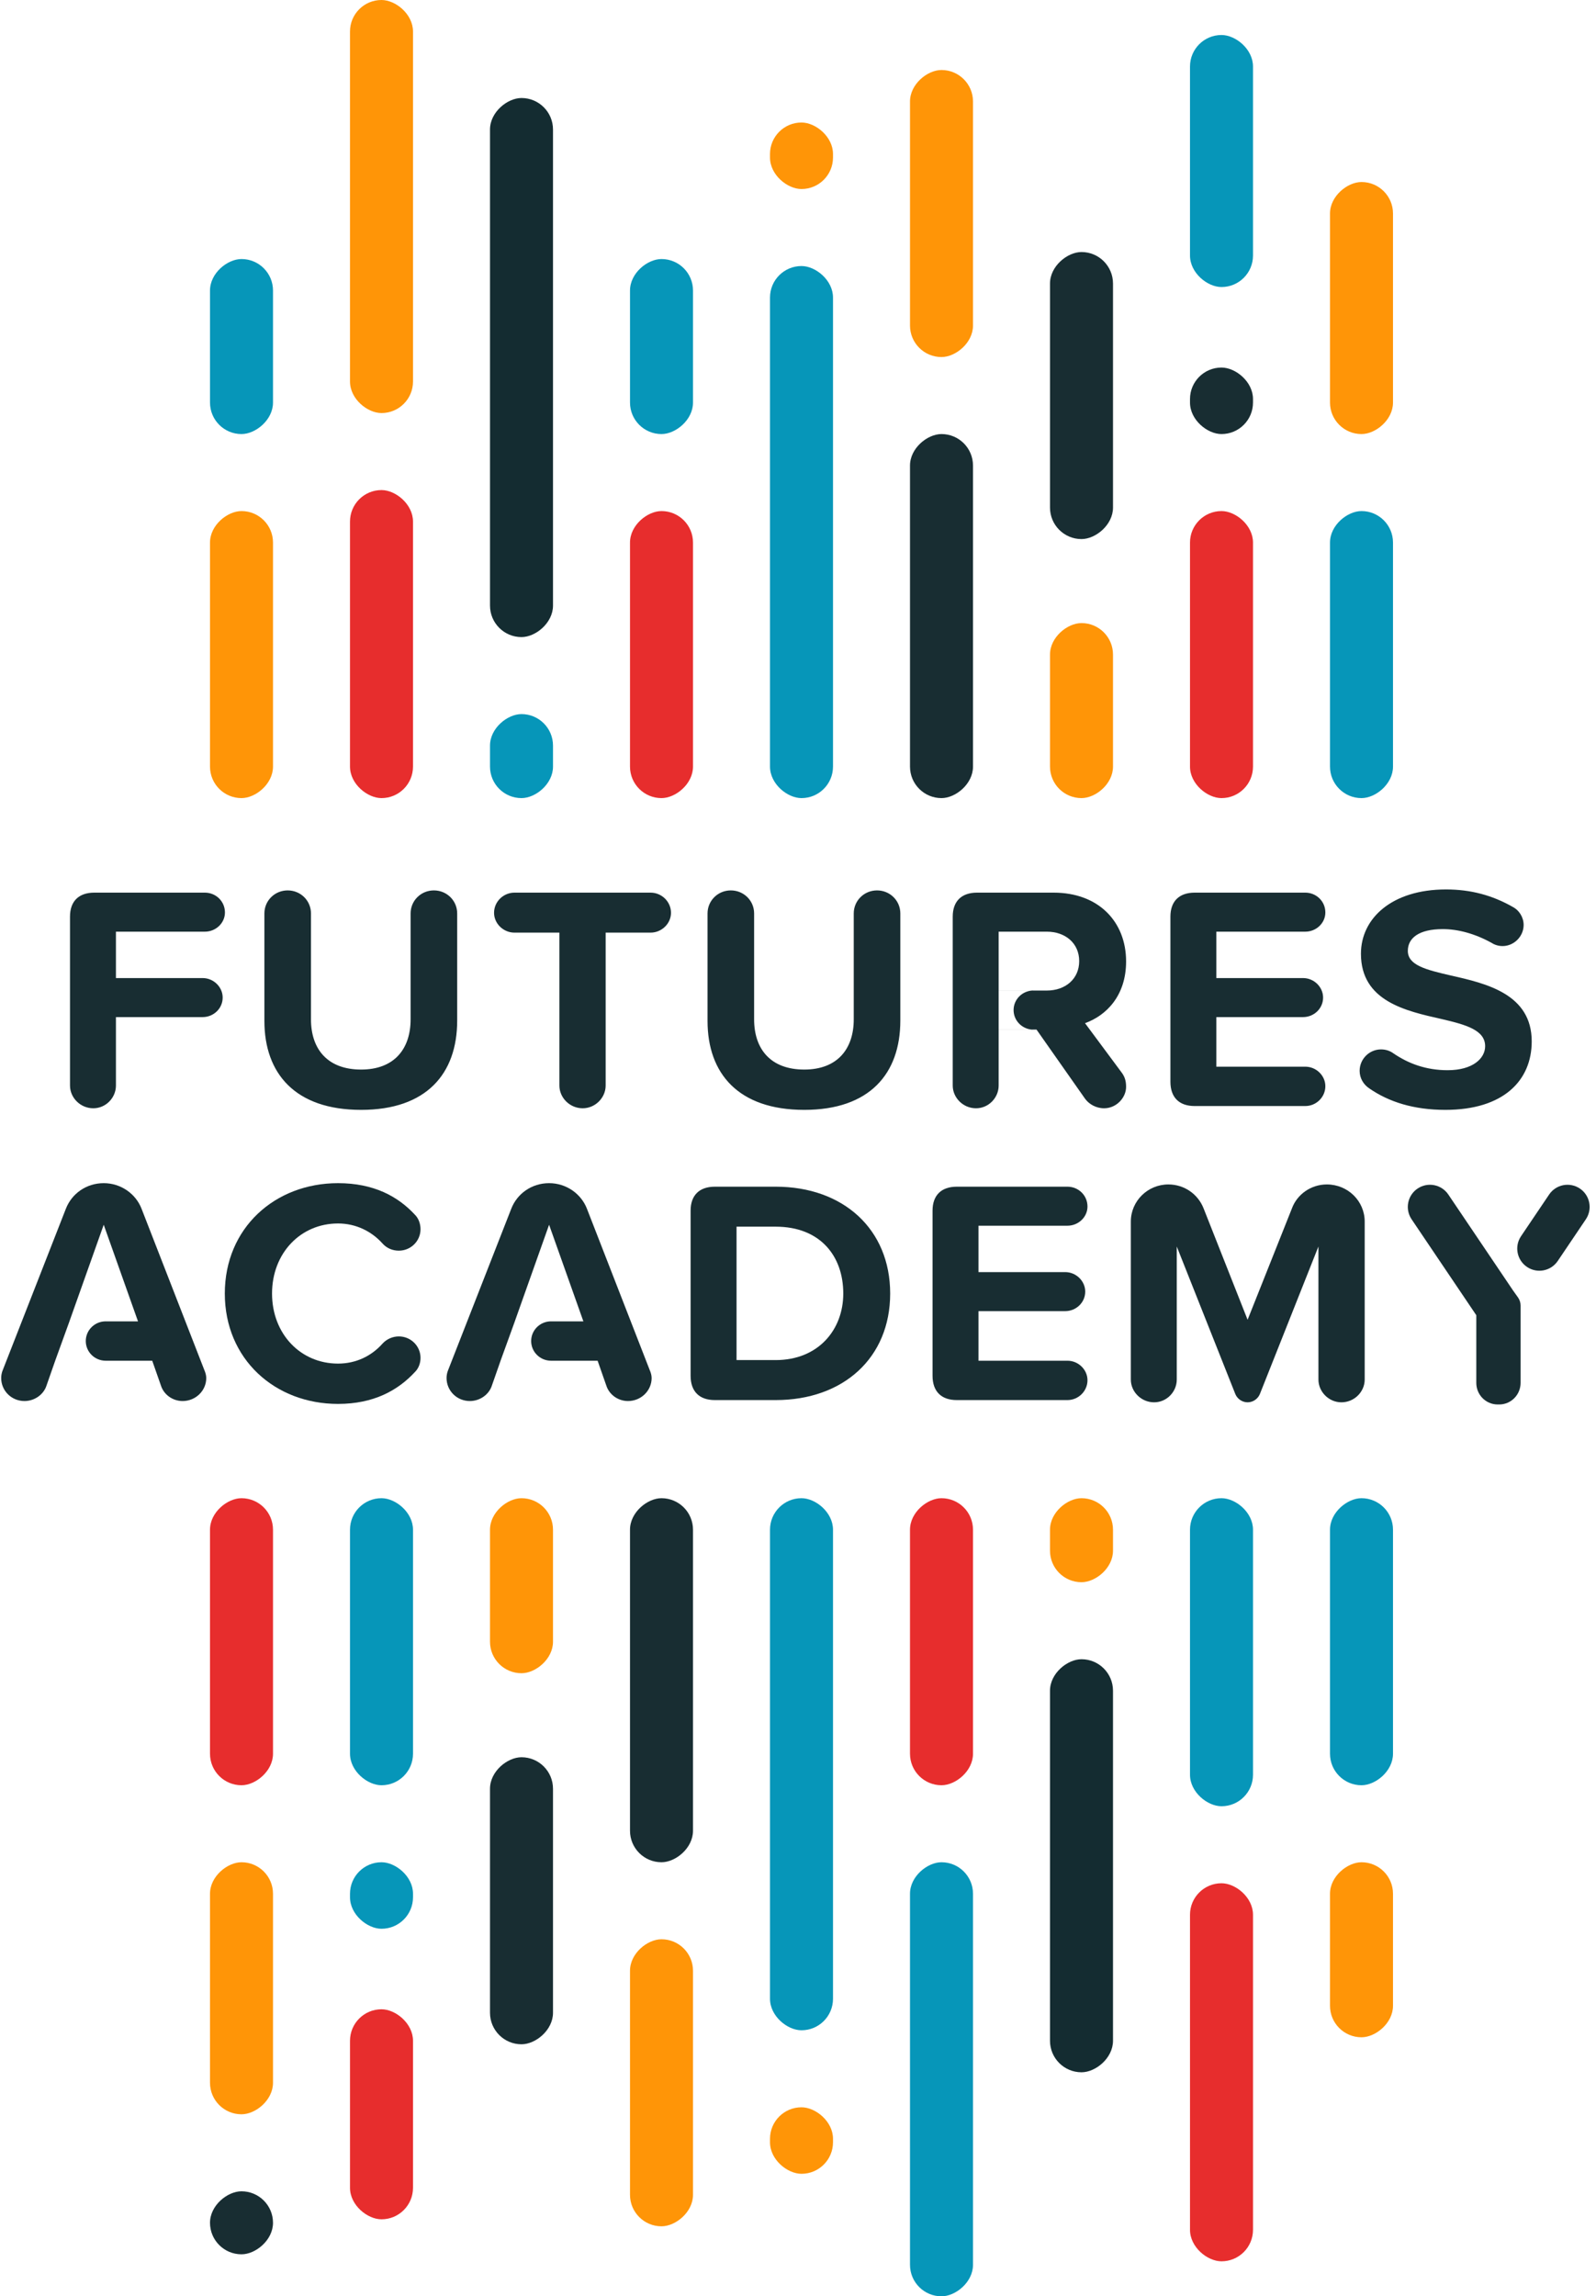 <?xml version="1.0" encoding="UTF-8"?>
<svg width="228px" height="328px" viewBox="0 0 228 328" version="1.1" xmlns="http://www.w3.org/2000/svg" xmlns:xlink="http://www.w3.org/1999/xlink">
    <!-- Generator: Sketch 48.2 (47327) - http://www.bohemiancoding.com/sketch -->
    <title>Logo_large</title>
    <desc>Created with Sketch.</desc>
    <defs></defs>
    <g id="web5" stroke="none" stroke-width="1" fill="none" fill-rule="evenodd" transform="translate(-606, -58)">
        <g id="Logo_large" transform="translate(606, 58)">
            <g id="Logotype" transform="translate(0, 127)" fill="#182D32">
                <g id="Academy" transform="translate(0, 42)">
                    <path d="M9.92,19.742 L7.884,25.363 L15.097,25.363 C15.095,25.363 15.093,25.363 15.09,25.363 L7.885,25.363 L6.638,28.927 C6.222,30.207 4.928,31.121 3.495,31.121 C1.647,31.121 0.168,29.659 0.168,27.831 C0.168,27.419 0.261,27.008 0.4,26.688 L9.41,3.656 C10.242,1.508 12.321,0 14.817,0 C17.266,0 19.391,1.508 20.223,3.656 L29.188,26.688 C29.326,27.008 29.465,27.419 29.465,27.831 C29.465,29.659 27.94,31.121 26.092,31.121 C24.659,31.121 23.411,30.207 22.996,28.927 L21.748,25.363 L15.09,25.363 C13.523,25.359 12.254,24.101 12.254,22.551 C12.254,21.045 13.45,19.816 14.954,19.742 L19.715,19.742 L14.817,5.941 L9.918,19.742 L9.92,19.742 Z" id="Combined-Shape"></path>
                    <path d="M73.546,19.742 L71.51,25.363 L78.723,25.363 C78.721,25.363 78.719,25.363 78.716,25.363 L71.511,25.363 L70.264,28.927 C69.848,30.207 68.554,31.121 67.121,31.121 C65.273,31.121 63.794,29.659 63.794,27.831 C63.794,27.419 63.887,27.008 64.025,26.688 L73.036,3.656 C73.868,1.508 75.947,0 78.442,0 C80.892,0 83.017,1.508 83.849,3.656 L92.813,26.688 C92.952,27.008 93.091,27.419 93.091,27.831 C93.091,29.659 91.566,31.121 89.717,31.121 C88.285,31.121 87.037,30.207 86.621,28.927 L85.374,25.363 L78.716,25.363 C77.149,25.359 75.88,24.101 75.88,22.551 C75.88,21.045 77.076,19.816 78.58,19.742 L83.341,19.742 L78.442,5.941 L73.544,19.742 L73.546,19.742 Z" id="Combined-Shape"></path>
                    <path d="M217.042,19.125 C217.015,19.145 216.988,19.164 216.96,19.183 L203.346,28.366 C201.897,29.343 199.931,28.961 198.954,27.512 C197.977,26.063 198.359,24.097 199.808,23.12 L213.421,13.937 C213.439,13.925 213.457,13.913 213.475,13.902 L214.506,13.168 C214.845,12.927 215.25,12.798 215.666,12.798 L226.71,12.798 C228.414,12.798 229.796,14.164 229.796,15.849 L229.796,16.074 C229.796,17.759 228.414,19.125 226.71,19.125 L217.042,19.125 Z M209.298,7.488 C210.747,8.466 211.129,10.432 210.152,11.88 C209.175,13.329 207.208,13.711 205.76,12.734 L199.808,8.719 C198.359,7.742 197.977,5.776 198.954,4.327 C199.931,2.879 201.897,2.497 203.346,3.474 L209.298,7.488 Z" id="Combined-Shape" transform="translate(214.104, 15.92) rotate(-270) translate(-214.104, -15.92) "></path>
                    <path d="M48.29,31.532 C39.279,31.532 32.116,25.134 32.116,15.766 C32.116,6.398 39.279,0 48.29,0 C53.372,0 56.838,1.874 59.287,4.524 C59.795,5.027 60.073,5.804 60.073,6.581 C60.073,8.271 58.686,9.642 56.977,9.642 C56.053,9.642 55.221,9.277 54.62,8.591 C53.095,6.901 50.877,5.758 48.29,5.758 C42.929,5.758 38.863,10.008 38.863,15.766 C38.863,21.524 42.929,25.774 48.29,25.774 C50.877,25.774 53.095,24.677 54.666,22.895 C55.221,22.301 56.053,21.89 56.977,21.89 C58.686,21.89 60.073,23.261 60.073,24.952 C60.073,25.728 59.795,26.46 59.287,26.962 C56.838,29.613 53.372,31.532 48.29,31.532 Z" id="Path"></path>
                    <path d="M102.123,30.984 C99.905,30.984 98.657,29.75 98.657,27.511 L98.657,3.93 C98.657,1.737 99.905,0.503 102.123,0.503 L110.81,0.503 C120.468,0.503 127.168,6.581 127.168,15.766 C127.168,24.952 120.468,30.984 110.81,30.984 L102.123,30.984 Z M105.219,25.271 L110.81,25.271 C116.909,25.271 120.468,20.93 120.468,15.766 C120.468,10.374 117.141,6.215 110.81,6.215 L105.219,6.215 L105.219,25.271 Z" id="Combined-Shape"></path>
                    <path d="M136.687,30.984 C134.469,30.984 133.221,29.75 133.221,27.511 L133.221,3.93 C133.221,1.737 134.469,0.503 136.687,0.503 L152.49,0.503 C154.061,0.503 155.355,1.737 155.355,3.336 C155.355,4.844 154.061,6.078 152.49,6.078 L139.783,6.078 L139.783,12.704 L152.167,12.704 C153.738,12.704 155.032,13.984 155.032,15.492 C155.032,17.046 153.738,18.28 152.167,18.28 L139.783,18.28 L139.783,25.363 L152.49,25.363 C154.061,25.363 155.355,26.642 155.355,28.151 C155.355,29.704 154.061,30.984 152.49,30.984 L136.687,30.984 Z" id="Path"></path>
                    <path d="M191.629,31.304 C189.827,31.304 188.348,29.796 188.348,28.059 L188.348,9.048 L179.984,30.116 C179.707,30.801 179.014,31.304 178.228,31.304 C177.443,31.304 176.75,30.801 176.472,30.116 L168.109,9.048 L168.109,28.059 C168.109,29.796 166.676,31.304 164.874,31.304 C163.026,31.304 161.547,29.796 161.547,28.059 L161.547,5.484 C161.547,2.559 163.95,0.183 166.907,0.183 C169.218,0.183 171.158,1.599 171.944,3.61 L178.228,19.513 L184.559,3.61 C185.298,1.599 187.285,0.183 189.55,0.183 C192.553,0.183 194.956,2.559 194.956,5.484 L194.956,28.059 C194.956,29.796 193.477,31.304 191.629,31.304 Z" id="Path"></path>
                </g>
                <g id="Futures" transform="translate(10, 0)">
                    <path d="M3.327,31.304 C1.479,31.304 0,29.796 0,28.059 L0,3.93 C0,1.737 1.248,0.503 3.466,0.503 L19.269,0.503 C20.84,0.503 22.134,1.737 22.134,3.336 C22.134,4.844 20.84,6.078 19.269,6.078 L6.562,6.078 L6.562,12.704 L18.946,12.704 C20.517,12.704 21.811,13.984 21.811,15.492 C21.811,17.046 20.517,18.28 18.946,18.28 L6.562,18.28 L6.562,28.059 C6.562,29.796 5.129,31.304 3.327,31.304 Z M27.771,18.828 L27.771,3.473 C27.771,1.645 29.25,0.183 31.098,0.183 C32.947,0.183 34.425,1.645 34.425,3.473 L34.425,18.599 C34.425,22.849 36.782,25.774 41.588,25.774 C46.301,25.774 48.658,22.849 48.658,18.599 L48.658,3.473 C48.658,1.645 50.136,0.183 51.985,0.183 C53.833,0.183 55.312,1.645 55.312,3.473 L55.312,18.782 C55.312,26.368 50.922,31.532 41.588,31.532 C32.161,31.532 27.771,26.323 27.771,18.828 Z M73.241,31.304 C71.392,31.304 69.914,29.796 69.914,28.059 L69.914,6.215 L63.491,6.215 C61.92,6.215 60.58,4.935 60.58,3.382 C60.58,1.782 61.92,0.503 63.491,0.503 L82.945,0.503 C84.516,0.503 85.856,1.782 85.856,3.382 C85.856,4.935 84.516,6.215 82.945,6.215 L76.522,6.215 L76.522,28.059 C76.522,29.796 75.043,31.304 73.241,31.304 Z M91.077,18.828 L91.077,3.473 C91.077,1.645 92.556,0.183 94.404,0.183 C96.253,0.183 97.731,1.645 97.731,3.473 L97.731,18.599 C97.731,22.849 100.088,25.774 104.894,25.774 C109.607,25.774 111.964,22.849 111.964,18.599 L111.964,3.473 C111.964,1.645 113.442,0.183 115.291,0.183 C117.139,0.183 118.618,1.645 118.618,3.473 L118.618,18.782 C118.618,26.368 114.228,31.532 104.894,31.532 C95.467,31.532 91.077,26.323 91.077,18.828 Z M160.668,30.984 C158.45,30.984 157.202,29.75 157.202,27.511 L157.202,3.93 C157.202,1.737 158.45,0.503 160.668,0.503 L176.471,0.503 C178.042,0.503 179.336,1.737 179.336,3.336 C179.336,4.844 178.042,6.078 176.471,6.078 L163.764,6.078 L163.764,12.704 L176.148,12.704 C177.719,12.704 179.013,13.984 179.013,15.492 C179.013,17.046 177.719,18.28 176.148,18.28 L163.764,18.28 L163.764,25.363 L176.471,25.363 C178.042,25.363 179.336,26.642 179.336,28.151 C179.336,29.704 178.042,30.984 176.471,30.984 L160.668,30.984 Z M185.62,28.47 C184.789,27.922 184.234,27.008 184.234,25.957 C184.234,24.266 185.62,22.895 187.284,22.895 C187.931,22.895 188.532,23.078 189.04,23.444 C191.165,24.906 193.707,25.866 196.803,25.866 C200.407,25.866 202.163,24.175 202.163,22.438 C202.163,20.153 199.483,19.376 195.925,18.554 C190.888,17.411 184.419,16.04 184.419,9.231 C184.419,4.159 188.855,0.046 196.572,0.046 C200.084,0.046 203.18,0.868 206.137,2.559 C207.015,3.016 207.662,4.022 207.662,5.118 C207.662,6.763 206.276,8.134 204.658,8.134 C204.058,8.134 203.503,7.952 203.087,7.677 C200.684,6.352 198.282,5.712 196.11,5.712 C192.69,5.712 191.119,6.992 191.119,8.82 C191.119,10.876 193.707,11.516 197.265,12.339 C202.348,13.481 208.817,14.989 208.817,21.753 C208.817,27.328 204.797,31.532 196.479,31.532 C191.951,31.532 188.393,30.39 185.62,28.47 Z" id="Futures-Academy"></path>
                    <path d="M137.497,14.487 C137.545,14.484 137.593,14.483 137.642,14.483 L132.665,14.483 L132.665,20.072 L137.642,20.072 C137.558,20.072 137.475,20.069 137.393,20.062 L132.665,20.062 L132.665,28.059 C132.665,29.796 131.233,31.304 129.431,31.304 C127.582,31.304 126.104,29.796 126.104,28.059 L126.104,3.93 C126.104,1.737 127.351,0.503 129.569,0.503 L140.521,0.503 C146.944,0.503 150.871,4.661 150.871,10.328 C150.871,15.218 148.053,18.051 145.003,19.148 L150.225,26.185 C150.64,26.734 150.871,27.328 150.871,28.242 C150.871,29.796 149.485,31.304 147.729,31.304 C146.574,31.304 145.557,30.71 145.003,29.933 L138.072,20.062 L137.393,20.062 C135.939,19.938 134.798,18.739 134.798,17.278 C134.798,15.782 135.994,14.56 137.497,14.487 L139.55,14.487 C142.184,14.487 144.171,12.841 144.171,10.282 C144.171,7.723 142.184,6.078 139.55,6.078 L132.665,6.078 L132.665,14.487 L137.497,14.487 Z" id="Combined-Shape"></path>
                </g>
            </g>
            <g id="top_lines" transform="translate(30, 0)">
                <rect class="logo_line" fill="#FF9507" transform="translate(4.5, 93.5) rotate(-90) translate(-4.5, -93.5) " x="-16" y="89" width="41" height="9" rx="4.5"></rect>
                <rect class="logo_line" fill="#FF9507" transform="translate(24.5, 29.5) scale(-1, 1) rotate(-90) translate(-24.5, -29.5) " x="-5" y="25" width="59" height="9" rx="4.5"></rect>
                <rect class="logo_line" fill="#0696B9" transform="translate(4.5, 49.5) rotate(-90) translate(-4.5, -49.5) " x="-8" y="45" width="25" height="9" rx="4.5"></rect>
                <rect class="logo_line" fill="#0696B9" transform="translate(44.5, 108) rotate(-90) translate(-44.5, -108) " x="38.5" y="103.5" width="12" height="9" rx="4.5"></rect>
                <rect class="logo_line" fill="#E72D2D" transform="translate(24.5, 92) scale(-1, 1) rotate(-90) translate(-24.5, -92) " x="2.5" y="87.5" width="44" height="9" rx="4.5"></rect>
                <rect class="logo_line" fill="#142C31" transform="translate(44.5, 52.5) rotate(-90) translate(-44.5, -52.5) " x="6" y="48" width="77" height="9" rx="4.5"></rect>
                <rect class="logo_line" fill="#E72D2D" transform="translate(64.5, 93.5) rotate(-90) translate(-64.5, -93.5) " x="44" y="89" width="41" height="9" rx="4.5"></rect>
                <rect class="logo_line" fill="#FF9507" transform="translate(84.5, 22.25) scale(-1, 1) rotate(-90) translate(-84.5, -22.25) " x="79.75" y="17.75" width="9.5" height="9" rx="4.5"></rect>
                <rect class="logo_line" fill="#0696B9" transform="translate(64.5, 49.5) rotate(-90) translate(-64.5, -49.5) " x="52" y="45" width="25" height="9" rx="4.5"></rect>
                <rect class="logo_line" fill="#182D32" transform="translate(104.5, 88) rotate(-90) translate(-104.5, -88) " x="78.5" y="83.5" width="52" height="9" rx="4.5"></rect>
                <rect class="logo_line" fill="#0696B9" transform="translate(84.5, 76) scale(-1, 1) rotate(-90) translate(-84.5, -76) " x="46.5" y="71.5" width="76" height="9" rx="4.5"></rect>
                <rect class="logo_line" fill="#FF9507" transform="translate(104.5, 30.5) rotate(-90) translate(-104.5, -30.5) " x="84" y="26" width="41" height="9" rx="4.5"></rect>
                <rect class="logo_line" fill="#FF9507" transform="translate(124.5, 101.5) rotate(-90) translate(-124.5, -101.5) " x="112" y="97" width="25" height="9" rx="4.5"></rect>
                <rect class="logo_line" fill="#182D32" transform="translate(144.5, 57.25) scale(-1, 1) rotate(-90) translate(-144.5, -57.25) " x="139.75" y="52.75" width="9.5" height="9" rx="4.5"></rect>
                <rect class="logo_line" fill="#182D32" transform="translate(124.5, 56.5) rotate(-90) translate(-124.5, -56.5) " x="104" y="52" width="41" height="9" rx="4.5"></rect>
                <rect class="logo_line" fill="#0696B9" transform="translate(164.5, 93.5) rotate(-90) translate(-164.5, -93.5) " x="144" y="89" width="41" height="9" rx="4.5"></rect>
                <rect class="logo_line" fill="#E72D2D" transform="translate(144.5, 93.5) scale(-1, 1) rotate(-90) translate(-144.5, -93.5) " x="124" y="89" width="41" height="9" rx="4.5"></rect>
                <rect class="logo_line" fill="#0696B9" transform="translate(144.5, 23) scale(-1, 1) rotate(-90) translate(-144.5, -23) " x="126.5" y="18.5" width="36" height="9" rx="4.5"></rect>
                <rect class="logo_line" fill="#FF9507" transform="translate(164.5, 44) rotate(-90) translate(-164.5, -44) " x="146.5" y="39.5" width="36" height="9" rx="4.5"></rect>
            </g>
            <g id="bottom_lines" transform="translate(114.5, 271) scale(-1, -1) translate(-114.5, -271) translate(30, 214)">
                <rect class="logo_line" fill="#0696B9" transform="translate(4.5, 93.5) rotate(-90) translate(-4.5, -93.5) " x="-16" y="89" width="41" height="9" rx="4.5"></rect>
                <rect class="logo_line" fill="#E72D2D" transform="translate(24.5, 32) scale(-1, 1) rotate(-90) translate(-24.5, -32) " x="-2.5" y="27.5" width="54" height="9" rx="4.5"></rect>
                <rect class="logo_line" fill="#FF9507" transform="translate(4.5, 49.5) rotate(-90) translate(-4.5, -49.5) " x="-8" y="45" width="25" height="9" rx="4.5"></rect>
                <rect class="logo_line" fill="#FF9507" transform="translate(44.5, 108) rotate(-90) translate(-44.5, -108) " x="38.5" y="103.5" width="12" height="9" rx="4.5"></rect>
                <rect class="logo_line" fill="#0696B9" transform="translate(24.5, 92) scale(-1, 1) rotate(-90) translate(-24.5, -92) " x="2.5" y="87.5" width="44" height="9" rx="4.5"></rect>
                <rect class="logo_line" fill="#142C31" transform="translate(44.5, 61.5) rotate(-90) translate(-44.5, -61.5) " x="15" y="57" width="59" height="9" rx="4.5"></rect>
                <rect class="logo_line" fill="#E72D2D" transform="translate(64.5, 93.5) rotate(-90) translate(-64.5, -93.5) " x="44" y="89" width="41" height="9" rx="4.5"></rect>
                <rect class="logo_line" fill="#FF9507" transform="translate(84.5, 22.25) scale(-1, 1) rotate(-90) translate(-84.5, -22.25) " x="79.75" y="17.75" width="9.5" height="9" rx="4.5"></rect>
                <rect class="logo_line" fill="#0696B9" transform="translate(64.5, 31) rotate(-90) translate(-64.5, -31) " x="33.5" y="26.5" width="62" height="9" rx="4.5"></rect>
                <rect class="logo_line" fill="#182D32" transform="translate(104.5, 88) rotate(-90) translate(-104.5, -88) " x="78.5" y="83.5" width="52" height="9" rx="4.5"></rect>
                <rect class="logo_line" fill="#0696B9" transform="translate(84.5, 76) scale(-1, 1) rotate(-90) translate(-84.5, -76) " x="46.5" y="71.5" width="76" height="9" rx="4.5"></rect>
                <rect class="logo_line" fill="#FF9507" transform="translate(104.5, 30.5) rotate(-90) translate(-104.5, -30.5) " x="84" y="26" width="41" height="9" rx="4.5"></rect>
                <rect class="logo_line" fill="#FF9507" transform="translate(124.5, 101.5) rotate(-90) translate(-124.5, -101.5) " x="112" y="97" width="25" height="9" rx="4.5"></rect>
                <rect class="logo_line" fill="#0696B9" transform="translate(144.5, 57.25) scale(-1, 1) rotate(-90) translate(-144.5, -57.25) " x="139.75" y="52.75" width="9.5" height="9" rx="4.5"></rect>
                <rect class="logo_line" fill="#182D32" transform="translate(124.5, 56.5) rotate(-90) translate(-124.5, -56.5) " x="104" y="52" width="41" height="9" rx="4.5"></rect>
                <rect class="logo_line" fill="#E72D2D" transform="translate(164.5, 93.5) rotate(-90) translate(-164.5, -93.5) " x="144" y="89" width="41" height="9" rx="4.5"></rect>
                <rect class="logo_line" fill="#0696B9" transform="translate(144.5, 93.5) scale(-1, 1) rotate(-90) translate(-144.5, -93.5) " x="124" y="89" width="41" height="9" rx="4.5"></rect>
                <rect class="logo_line" fill="#E72D2D" transform="translate(144.5, 26) scale(-1, 1) rotate(-90) translate(-144.5, -26) " x="129.5" y="21.5" width="30" height="9" rx="4.5"></rect>
                <rect class="logo_line" fill="#FF9507" transform="translate(164.5, 44) rotate(-90) translate(-164.5, -44) " x="146.5" y="39.5" width="36" height="9" rx="4.5"></rect>
                <rect class="logo_line" fill="#182D32" transform="translate(164.5, 10.5) rotate(-90) translate(-164.5, -10.5) " x="160" y="6" width="9" height="9" rx="4.5"></rect>
            </g>
        </g>
    </g>
</svg>
